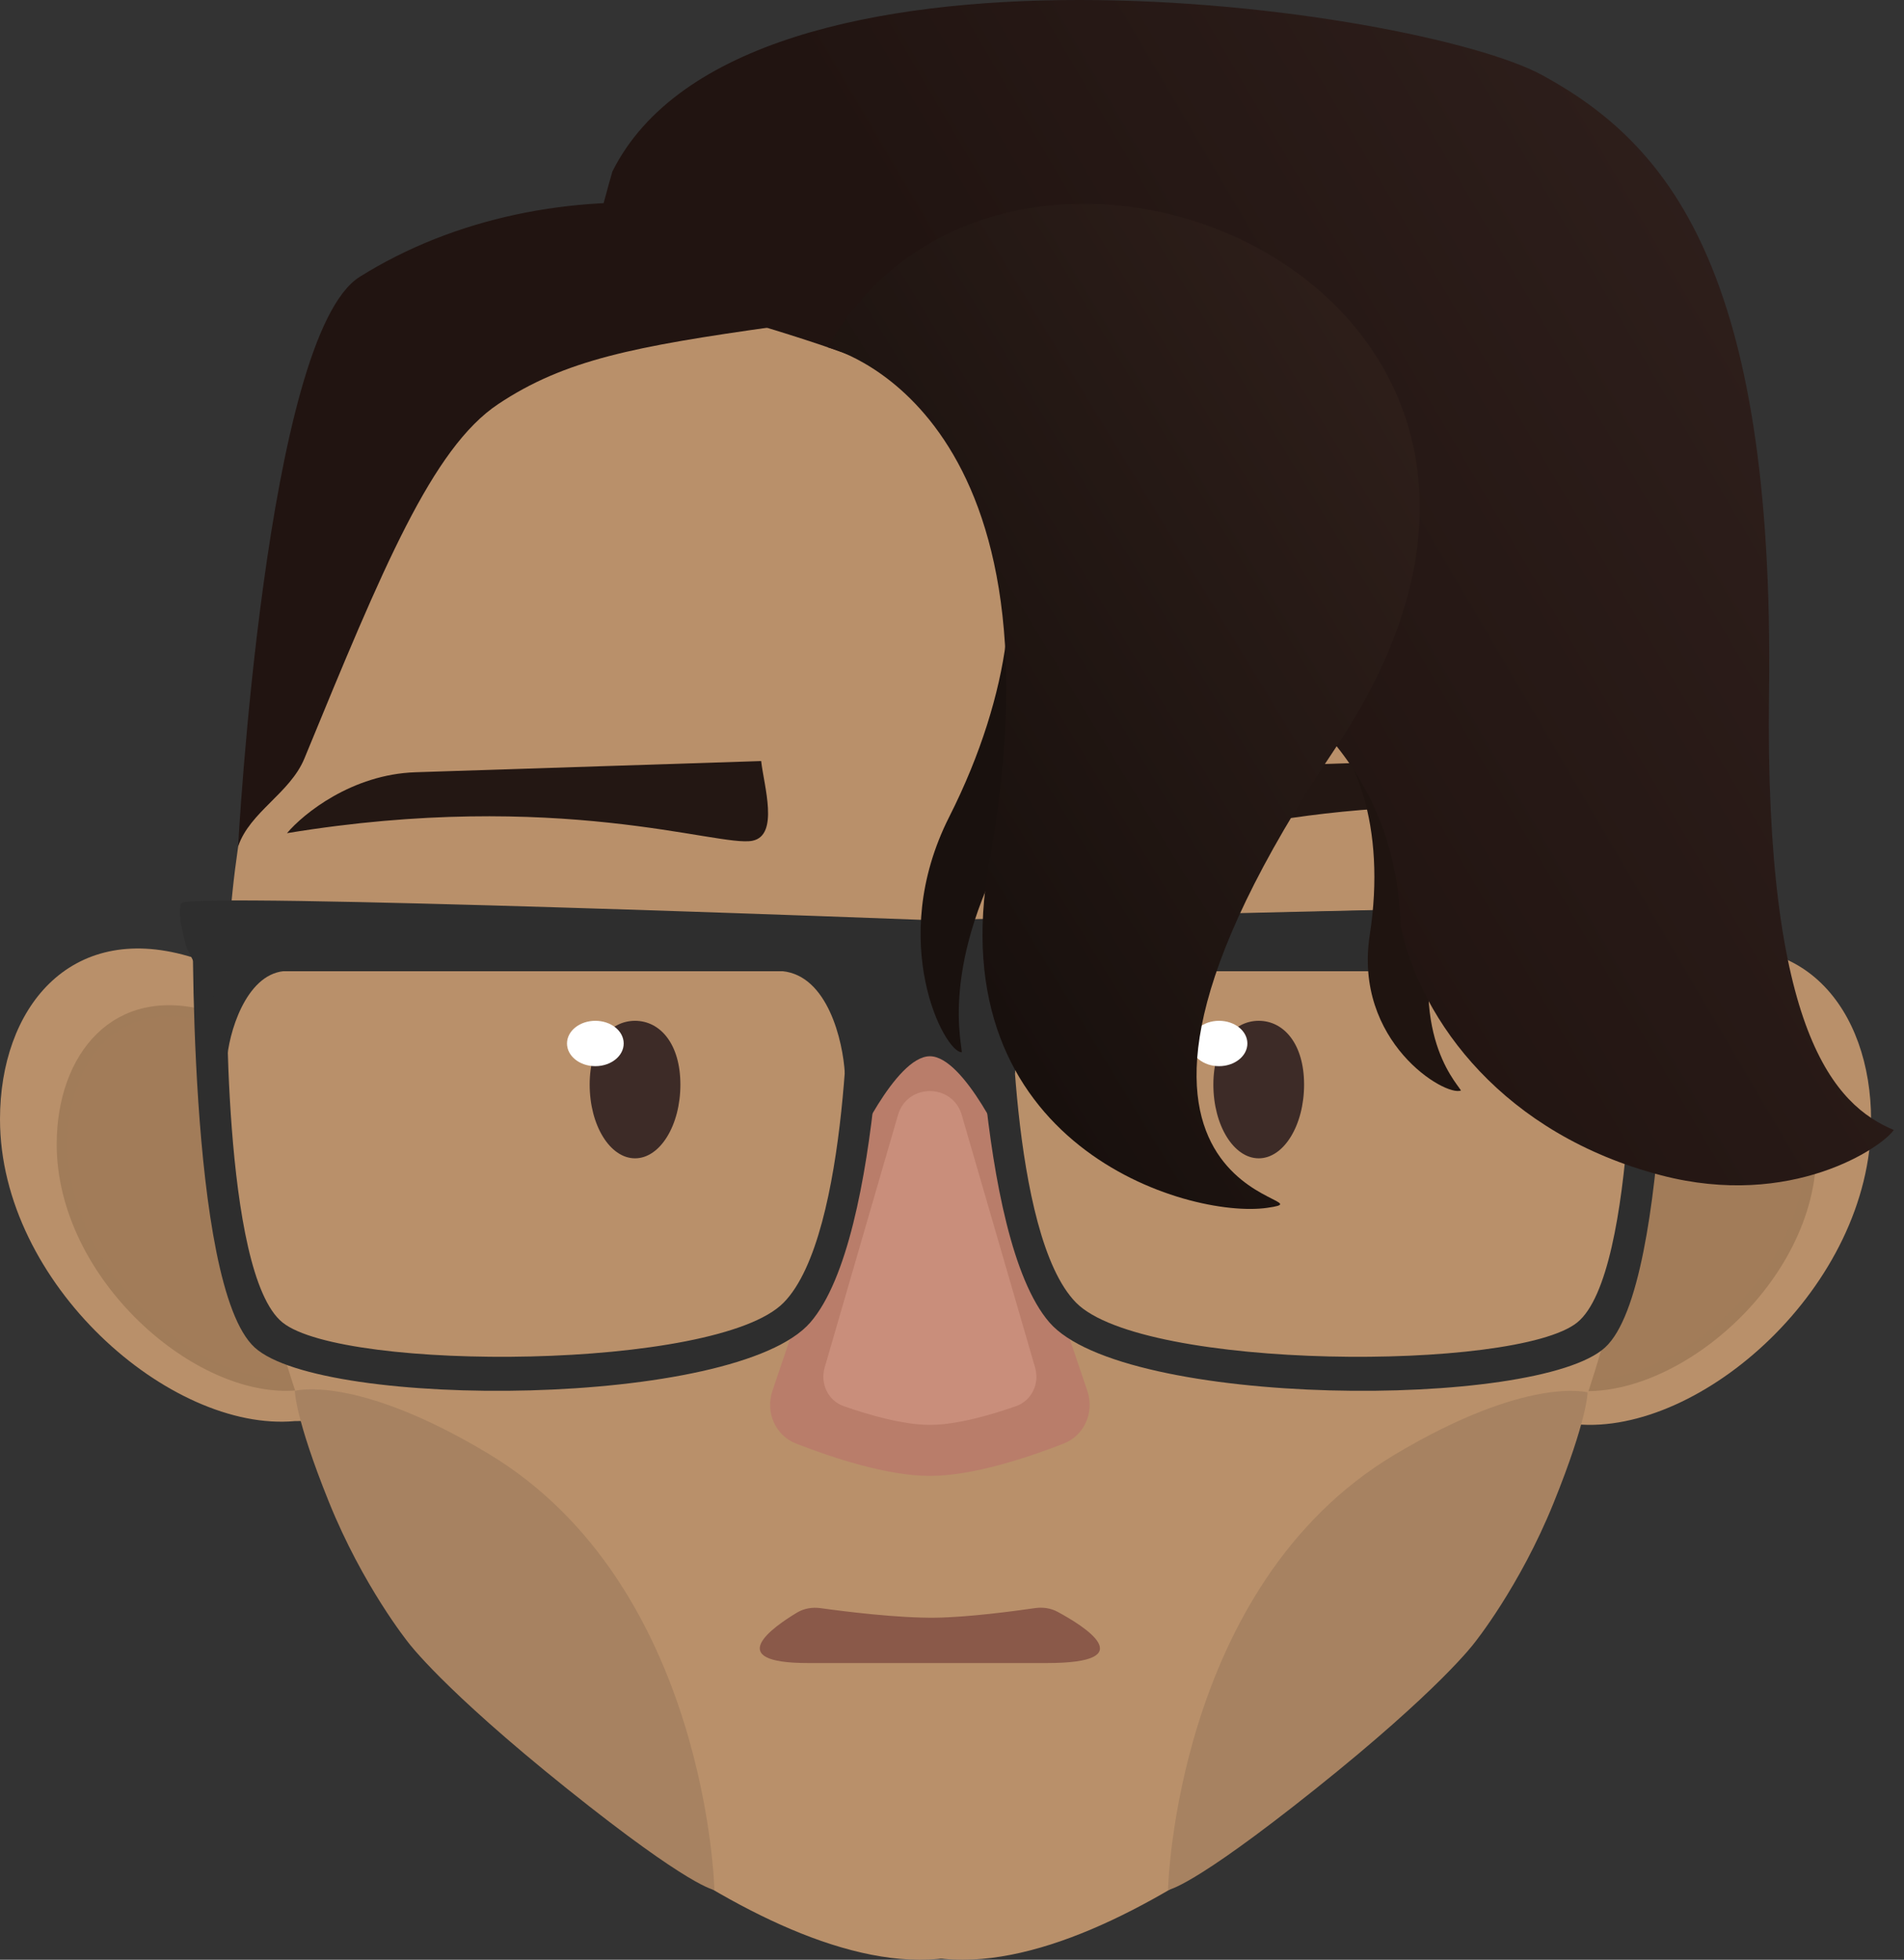 <?xml version="1.0" encoding="UTF-8" standalone="no"?>
<svg
   xmlns:dc="http://purl.org/dc/elements/1.1/"
   xmlns:cc="http://creativecommons.org/ns#"
   xmlns:rdf="http://www.w3.org/1999/02/22-rdf-syntax-ns#"
   xmlns:svg="http://www.w3.org/2000/svg"
   xmlns="http://www.w3.org/2000/svg"
   xmlns:sodipodi="http://sodipodi.sourceforge.net/DTD/sodipodi-0.dtd"
   xmlns:inkscape="http://www.inkscape.org/namespaces/inkscape"
   width="172"
   height="177"
   viewBox="0 0 172 177"
   fill="none"
   version="1.1"
   id="svg460"
   sodipodi:docname="logo.svg"
   inkscape:version="1.0.1 (0767f8302a, 2020-10-17)">
  <rect x="0" y="0" width="172" height="177" fill="#333333" stroke="none"/>
  <sodipodi:namedview
     pagecolor="#ffffff"
     bordercolor="#666666"
     borderopacity="1"
     objecttolerance="10"
     gridtolerance="10"
     guidetolerance="10"
     inkscape:pageopacity="0"
     inkscape:pageshadow="2"
     inkscape:window-width="1360"
     inkscape:window-height="711"
     id="namedview462"
     showgrid="false"
     inkscape:zoom="1.5536723"
     inkscape:cx="269.64301"
     inkscape:cy="107.66788"
     inkscape:window-x="0"
     inkscape:window-y="27"
     inkscape:window-maximized="1"
     inkscape:current-layer="svg460" />
  <path
     d="M35.342 111.162C35.342 121.156 36.784 128.35 26.634 128.35C15.366 129.375 0 115.94 0 101.086C0 91.092 6.271 83.266 16.965 86.344C27.659 89.423 35.342 101.168 35.342 111.162Z"
     fill="#B9906A"
     id="path386" />
  <path
     d="M26.827 125.073H26.805L26.782 125.075C22.389 125.474 17.098 123.045 12.879 118.957C8.67 114.878 5.622 109.237 5.622 103.354C5.622 99.376 6.871 95.891 9.115 93.711C11.337 91.553 14.601 90.61 18.809 91.821C23.036 93.038 26.692 95.977 29.296 99.63C31.901 103.284 33.423 107.613 33.423 111.565C33.423 112.526 33.439 113.434 33.454 114.301C33.471 115.311 33.488 116.265 33.478 117.184C33.459 118.87 33.347 120.308 32.998 121.48C32.653 122.638 32.084 123.512 31.155 124.109C30.213 124.714 28.843 125.073 26.827 125.073Z"
     fill="#A27C59"
     stroke="#A17C59"
     id="path388" />
  <path
     d="M133.684 111.332C133.684 121.392 132.242 128.635 142.391 128.635C153.66 129.667 169.027 116.142 169.027 101.189C169.027 91.128 162.756 83.25 152.061 86.349C141.367 89.448 133.684 101.271 133.684 111.332Z"
     fill="#B9906A"
     id="path390" />
  <path
     d="M87.484 96.022C87.484 118.621 95.212 140.666 87.484 147.15C77.795 154.847 106.79 173.674 85.538 176.838C68.242 179.235 42.648 154.297 37.806 149.35C32.963 144.402 19.976 114.349 20.488 90.525C20.488 47.106 49.329 11.909 84.907 11.909C120.484 11.909 87.484 52.604 87.484 96.022Z"
     fill="#B9906A"
     id="path392" />
  <path
     d="M142.374 125.101H142.397L142.418 125.103C146.818 125.492 152.11 123.13 156.327 119.16C160.536 115.198 163.579 109.723 163.579 104.019C163.579 100.162 162.333 96.782 160.091 94.667C157.87 92.571 154.602 91.653 150.389 92.831C146.159 94.014 142.503 96.869 139.902 100.415C137.299 103.963 135.779 108.164 135.779 111.995C135.779 112.93 135.763 113.812 135.748 114.654C135.731 115.634 135.714 116.56 135.724 117.453C135.743 119.09 135.855 120.484 136.203 121.618C136.546 122.737 137.113 123.584 138.041 124.164C138.985 124.753 140.357 125.101 142.374 125.101Z"
     fill="#A27C59"
     stroke="#A17C59"
     id="path394" />
  <path
     d="M85.144 124.593C85.144 147.192 74.839 140.666 82.567 147.15C92.256 154.847 62.37 173.764 84.513 176.838C101.81 179.238 127.403 154.297 132.246 149.35C137.088 144.402 149.563 116.91 149.563 90.525C149.563 47.106 120.722 11.909 85.144 11.909C49.567 11.909 85.144 81.175 85.144 124.593Z"
     fill="#B9906A"
     id="path396" />
  <path
     d="M37.533 69.748C31.799 69.934 27.405 73.493 25.925 75.25C50.498 71.206 64.915 76.547 67.969 75.936C70.413 75.447 69.004 70.948 68.761 68.736L37.533 69.748Z"
     fill="#231713"
     id="path398" />
  <path
     d="M131.067 68.633C136.8 68.447 141.416 71.714 143.007 73.37C118.226 70.928 104.187 77.192 101.099 76.779C98.629 76.45 99.744 71.87 99.843 69.646L131.067 68.633Z"
     fill="#231713"
     id="path400" />
  <path
     d="M44.05 131.252C32.061 124.077 26.635 125.617 26.635 125.617C26.635 125.617 26.635 128.022 29.708 135.641C32.781 143.261 36.878 148.341 36.878 148.341C36.878 148.341 39.952 152.522 51.22 161.548C62.488 170.574 64.537 170.691 64.537 170.691C64.537 170.691 63.915 143.141 44.05 131.252Z"
     fill="#A78261"
     id="path402" />
  <path
     d="M126.001 131.373C137.99 124.221 143.416 125.756 143.416 125.756C143.416 125.756 143.417 128.153 140.343 135.749C137.27 143.345 133.172 148.409 133.172 148.409C133.172 148.409 130.099 152.577 118.831 161.576C107.562 170.574 105.514 170.691 105.514 170.691C105.514 170.691 106.135 143.226 126.001 131.373Z"
     fill="#A78261"
     id="path404" />
  <path
     d="M80.212 94.805C81.439 91.183 86.563 91.183 87.79 94.805L98.223 125.615C98.875 127.54 97.977 129.644 96.082 130.383C92.856 131.641 87.87 133.301 84.001 133.301C80.132 133.301 75.146 131.641 71.92 130.383C70.026 129.644 69.127 127.54 69.779 125.615L80.212 94.805Z"
     fill="#B97D6A"
     id="path406" />
  <path
     d="M81.12 100.707C81.958 97.823 86.044 97.823 86.882 100.707L93.506 123.514C93.928 124.967 93.2 126.505 91.772 127.005C89.616 127.76 86.459 128.691 84.001 128.691C81.544 128.691 78.386 127.76 76.23 127.005C74.802 126.505 74.074 124.967 74.496 123.514L81.12 100.707Z"
     fill="#C98E7B"
     id="path408" />
  <path
     d="M17.428 81.568L79.903 83.105C79.903 83.105 79.903 111.679 73.21 119.43C66.516 127.18 29.142 127.314 23.006 121.701C16.87 116.089 17.428 81.568 17.428 81.568Z"
     fill="#2E2E2E"
     id="path410" />
  <path
     d="M150.574 81.568L88.099 83.105C88.099 83.105 88.099 111.679 94.793 119.43C101.486 127.18 138.86 127.314 144.996 121.701C151.132 116.089 150.574 81.568 150.574 81.568Z"
     fill="#2E2E2E"
     id="path412" />
  <path
     d="M147.502 87.715H91.321C91.321 87.715 91.172 111.523 97.207 117.652C103.243 123.78 136.94 123.886 142.473 119.448C148.005 115.01 147.502 87.715 147.502 87.715Z"
     fill="#B9906A"
     id="path414" />
  <path
     d="M20.5 87.715H48.588H76.676C76.676 87.715 76.826 111.523 70.791 117.652C64.756 123.78 31.061 123.886 25.529 119.448C19.997 115.01 20.5 87.715 20.5 87.715Z"
     fill="#B9906A"
     id="path416" />
  <path
     d="M16.391 81.568C16.899 80.544 84.001 83.105 84.001 83.105L151.612 81.568L151.104 85.666L150.087 87.715H17.916L16.899 85.666C16.899 85.666 15.882 82.593 16.391 81.568Z"
     fill="#2E2E2E"
     id="path418" />
  <path
     d="M75.806 86.69H92.196L91.026 104.105C91.026 104.105 87.141 95.398 84.001 95.398C80.861 95.398 76.977 104.105 76.977 104.105L75.806 86.69Z"
     fill="#2E2E2E"
     id="path420" />
  <path
     d="M97.318 87.715C93.221 88.124 91.855 94.032 91.684 96.934H91.172V87.715H97.318Z"
     fill="#2E2E2E"
     id="path422" />
  <path
     d="m 25.61,87.715 c -3.415,0.364 -4.98,5.615 -5.122,8.195 -0.039,-2.713 -2.9,-4.507 0,-8.195 1.707,-1.359 3.415,-0.018 5.122,0 z"
     fill="#2e2e2e"
     id="path424"
     sodipodi:nodetypes="cccc" />
  <path
     d="m 70.684,87.715 c 4.098,0.41 5.463,6.317 5.634,9.22 h 0.512 v -9.22 c -2.14,-0.611 -4.146,-0.325 -6.146,0 z"
     fill="#2e2e2e"
     id="path426"
     sodipodi:nodetypes="ccccc" />
  <path
     d="M32.5 25C23.971 30.335 21.512 76.446 21.512 76.446C22.567 73.325 26.206 71.645 27.5 68.5L27.616 68.219C34.553 51.362 39.033 40.478 45 36.5C51 32.5 57.303 31.286 70 29.5C76.523 27.725 72.436 19.448 62 18.5C51.564 17.552 41.029 19.665 32.5 25Z"
     fill="#211411"
     id="path428" />
  <path
     d="M85.754 73.767C91.483 62.441 92.37 51.808 89.76 46.738C94.796 50.898 99.635 62.701 93.402 72.275C84.749 85.568 86.795 93.651 86.887 95.033C85.364 95.137 80.025 85.093 85.754 73.767Z"
     fill="#19110E"
     id="path430" />
  <path
     d="M123.741 84.418C125.246 74.735 122.479 67.196 118.338 64.65C124.429 65.738 132.918 72.094 130.353 80.759C126.792 92.791 131.426 97.582 131.979 98.49C130.597 99.088 122.236 94.101 123.741 84.418Z"
     fill="#1F1410"
     id="path432" />
  <path
     d="M126.514 83.617C126.104 66.817 112.684 60.397 109.099 58.007C105.172 57.153 96.396 52.987 92.709 43.153C88.099 30.86 52.245 27.275 53.269 23.177C54.089 19.899 54.976 16.689 55.318 15.494C67.098 -8.067 128.05 0.64 139.319 6.787C150.587 12.933 160.319 24.201 159.807 62.617C159.397 93.349 165.783 99.837 171.075 102.056C170.051 103.593 161.856 109.227 150.075 106.154C135.883 102.452 128.392 92.324 126.514 83.617Z"
     fill="url(#paint0_linear)"
     id="path434" />
  <path
     d="M71.998 145.647C72.638 145.262 73.391 145.143 74.13 145.245C76.298 145.546 81.112 146.149 84.513 146.106C87.446 146.068 91.573 145.521 93.501 145.242C94.201 145.141 94.914 145.24 95.536 145.575C97.919 146.859 103.29 150.203 94.572 150.203C85.745 150.203 82.802 150.203 72.994 150.203C65.213 150.203 69.779 146.979 71.998 145.647Z"
     fill="#8A5949"
     id="path436" />
  <path
     d="M61.464 97.959C61.464 101.636 59.63 104.617 57.367 104.617C55.104 104.617 53.269 101.636 53.269 97.959C53.269 94.281 55.104 92.196 57.367 92.196C59.63 92.196 61.464 94.281 61.464 97.959Z"
     fill="#3D2B27"
     id="path438" />
  <path
     d="M117.806 97.959C117.806 101.636 115.972 104.617 113.709 104.617C111.446 104.617 109.611 101.636 109.611 97.959C109.611 94.281 111.446 92.196 113.709 92.196C115.972 92.196 117.806 94.281 117.806 97.959Z"
     fill="#3D2B27"
     id="path440" />
  <ellipse
     cx="110.123"
     cy="94.245"
     rx="2.561"
     ry="2.049"
     fill="white"
     id="ellipse442" />
  <ellipse
     cx="53.781"
     cy="94.245"
     rx="2.561"
     ry="2.049"
     fill="white"
     id="ellipse444" />
  <path
     d="M89.372 77.845C96.807 36.539 74.781 31.372 74.781 31.372C91.172 2.168 148.787 25.757 120.616 67.6C92.445 109.444 121.64 108.064 114.47 109.089C107.299 110.113 84.762 103.455 89.372 77.845Z"
     fill="url(#paint1_linear)"
     id="path446" />
  <defs
     id="defs458">
    <linearGradient
       id="paint0_linear"
       x1="102.44"
       y1="58.007"
       x2="225.369"
       y2="-14.214"
       gradientUnits="userSpaceOnUse">
      <stop
         stop-color="#211411"
         id="stop448" />
      <stop
         offset="1"
         stop-color="#3D2B27"
         id="stop450" />
    </linearGradient>
    <linearGradient
       id="paint1_linear"
       x1="57.879"
       y1="88.227"
       x2="137.782"
       y2="39.568"
       gradientUnits="userSpaceOnUse">
      <stop
         stop-color="#0F0A08"
         id="stop453" />
      <stop
         offset="1"
         stop-color="#30201B"
         id="stop455" />
    </linearGradient>
  </defs>
</svg>

